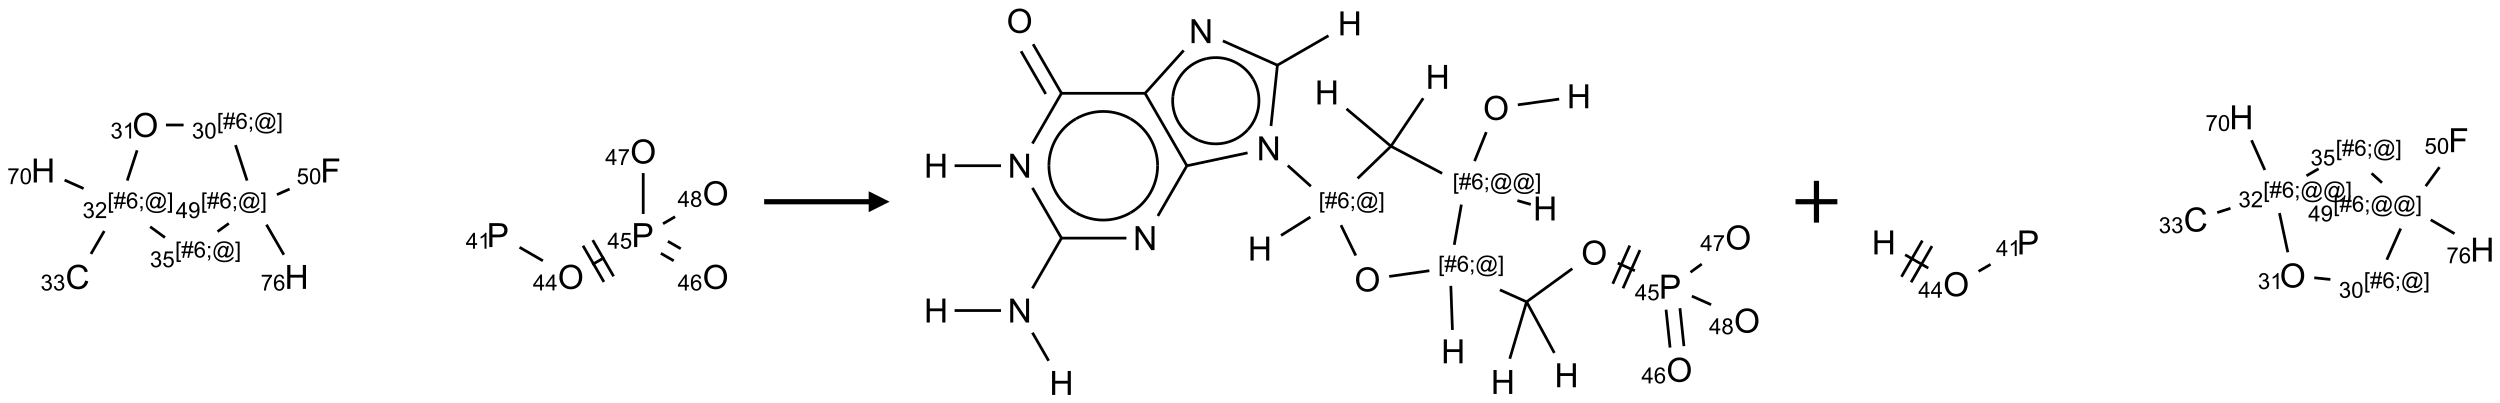 <?xml version="1.0" encoding="UTF-8"?>
<svg xmlns="http://www.w3.org/2000/svg" xmlns:xlink="http://www.w3.org/1999/xlink" width="1196" height="193" viewBox="0 0 1196 193">
<defs>
<g>
<g id="glyph-0-0">
<path d="M 2 0 L 2 -10 L 10 -10 L 10 0 Z M 2.25 -0.25 L 9.75 -0.25 L 9.75 -9.75 L 2.25 -9.75 Z M 2.25 -0.25 "/>
</g>
<g id="glyph-0-1">
<path d="M 0.773 -5.578 C 0.773 -7.48 1.285 -8.969 2.305 -10.043 C 3.324 -11.117 4.645 -11.656 6.258 -11.656 C 7.316 -11.656 8.27 -11.402 9.117 -10.898 C 9.965 -10.395 10.613 -9.688 11.059 -8.785 C 11.504 -7.883 11.727 -6.855 11.727 -5.711 C 11.727 -4.551 11.492 -3.512 11.023 -2.594 C 10.555 -1.676 9.891 -0.984 9.031 -0.512 C 8.172 -0.039 7.246 0.195 6.25 0.195 C 5.172 0.195 4.207 -0.066 3.359 -0.586 C 2.512 -1.105 1.867 -1.816 1.43 -2.719 C 0.992 -3.621 0.773 -4.574 0.773 -5.578 Z M 2.336 -5.555 C 2.336 -4.176 2.707 -3.086 3.449 -2.293 C 4.191 -1.5 5.121 -1.102 6.242 -1.102 C 7.383 -1.102 8.32 -1.504 9.059 -2.305 C 9.797 -3.105 10.164 -4.246 10.164 -5.719 C 10.164 -6.652 10.008 -7.465 9.691 -8.16 C 9.375 -8.855 8.914 -9.395 8.309 -9.777 C 7.703 -10.16 7.02 -10.352 6.266 -10.352 C 5.191 -10.352 4.27 -9.984 3.496 -9.246 C 2.723 -8.508 2.336 -7.277 2.336 -5.555 Z M 2.336 -5.555 "/>
</g>
<g id="glyph-0-2">
<path d="M 9.406 -4.016 L 10.922 -3.633 C 10.605 -2.387 10.031 -1.438 9.207 -0.785 C 8.383 -0.133 7.371 0.195 6.18 0.195 C 4.945 0.195 3.941 -0.055 3.168 -0.559 C 2.395 -1.062 1.805 -1.789 1.402 -2.742 C 1 -3.695 0.797 -4.719 0.797 -5.812 C 0.797 -7.004 1.023 -8.047 1.48 -8.934 C 1.938 -9.82 2.586 -10.496 3.426 -10.957 C 4.266 -11.418 5.191 -11.648 6.203 -11.648 C 7.348 -11.648 8.312 -11.355 9.094 -10.773 C 9.875 -10.191 10.418 -9.371 10.727 -8.312 L 9.234 -7.961 C 8.969 -8.793 8.582 -9.402 8.078 -9.781 C 7.574 -10.16 6.938 -10.352 6.172 -10.352 C 5.293 -10.352 4.555 -10.141 3.965 -9.719 C 3.375 -9.297 2.957 -8.73 2.719 -8.02 C 2.48 -7.309 2.359 -6.574 2.359 -5.82 C 2.359 -4.848 2.5 -3.996 2.785 -3.27 C 3.07 -2.543 3.512 -2 4.109 -1.641 C 4.707 -1.281 5.355 -1.102 6.055 -1.102 C 6.902 -1.102 7.621 -1.348 8.211 -1.836 C 8.801 -2.324 9.199 -3.051 9.406 -4.016 Z M 9.406 -4.016 "/>
</g>
<g id="glyph-0-3">
<path d="M 1.281 0 L 1.281 -11.453 L 2.797 -11.453 L 2.797 -6.75 L 8.75 -6.75 L 8.75 -11.453 L 10.266 -11.453 L 10.266 0 L 8.75 0 L 8.75 -5.398 L 2.797 -5.398 L 2.797 0 Z M 1.281 0 "/>
</g>
<g id="glyph-0-4">
<path d="M 1.312 0 L 1.312 -11.453 L 9.039 -11.453 L 9.039 -10.102 L 2.828 -10.102 L 2.828 -6.555 L 8.203 -6.555 L 8.203 -5.203 L 2.828 -5.203 L 2.828 0 Z M 1.312 0 "/>
</g>
<g id="glyph-0-5">
<path d="M 1.234 0 L 1.234 -11.453 L 5.555 -11.453 C 6.316 -11.453 6.895 -11.418 7.297 -11.344 C 7.859 -11.25 8.332 -11.07 8.711 -10.809 C 9.09 -10.547 9.398 -10.176 9.629 -9.703 C 9.859 -9.23 9.977 -8.707 9.977 -8.141 C 9.977 -7.168 9.668 -6.344 9.047 -5.668 C 8.426 -4.992 7.309 -4.656 5.688 -4.656 L 2.75 -4.656 L 2.75 0 Z M 2.75 -6.008 L 5.711 -6.008 C 6.691 -6.008 7.387 -6.191 7.797 -6.555 C 8.207 -6.918 8.414 -7.434 8.414 -8.094 C 8.414 -8.574 8.293 -8.984 8.051 -9.324 C 7.809 -9.664 7.488 -9.891 7.094 -10 C 6.84 -10.066 6.367 -10.102 5.68 -10.102 L 2.75 -10.102 Z M 2.75 -6.008 "/>
</g>
<g id="glyph-0-6">
<path d="M 1.219 0 L 1.219 -11.453 L 2.773 -11.453 L 8.789 -2.461 L 8.789 -11.453 L 10.242 -11.453 L 10.242 0 L 8.688 0 L 2.672 -9 L 2.672 0 Z M 1.219 0 "/>
</g>
<g id="glyph-1-0">
<path d="M 1.332 0 L 1.332 -6.668 L 6.668 -6.668 L 6.668 0 Z M 1.5 -0.168 L 6.5 -0.168 L 6.5 -6.5 L 1.5 -6.5 Z M 1.5 -0.168 "/>
</g>
<g id="glyph-1-1">
<path d="M 0.449 -2.016 L 1.387 -2.141 C 1.492 -1.609 1.676 -1.227 1.934 -0.992 C 2.191 -0.758 2.508 -0.641 2.879 -0.641 C 3.32 -0.641 3.695 -0.793 3.996 -1.098 C 4.301 -1.402 4.453 -1.781 4.453 -2.234 C 4.453 -2.664 4.312 -3.02 4.031 -3.301 C 3.75 -3.578 3.391 -3.719 2.957 -3.719 C 2.781 -3.719 2.562 -3.684 2.297 -3.613 L 2.402 -4.438 C 2.465 -4.43 2.516 -4.426 2.551 -4.426 C 2.949 -4.426 3.312 -4.531 3.629 -4.738 C 3.949 -4.949 4.109 -5.27 4.109 -5.703 C 4.109 -6.047 3.992 -6.332 3.762 -6.559 C 3.527 -6.785 3.227 -6.895 2.859 -6.895 C 2.496 -6.895 2.191 -6.781 1.949 -6.551 C 1.707 -6.324 1.547 -5.98 1.48 -5.52 L 0.543 -5.688 C 0.656 -6.316 0.918 -6.805 1.324 -7.148 C 1.73 -7.492 2.234 -7.668 2.84 -7.668 C 3.254 -7.668 3.641 -7.578 3.988 -7.398 C 4.34 -7.219 4.609 -6.977 4.793 -6.668 C 4.98 -6.359 5.074 -6.031 5.074 -5.684 C 5.074 -5.352 4.984 -5.051 4.809 -4.781 C 4.629 -4.512 4.367 -4.297 4.02 -4.137 C 4.473 -4.031 4.824 -3.816 5.074 -3.488 C 5.324 -3.16 5.449 -2.75 5.449 -2.254 C 5.449 -1.59 5.203 -1.023 4.719 -0.559 C 4.234 -0.098 3.617 0.137 2.875 0.137 C 2.203 0.137 1.648 -0.062 1.207 -0.465 C 0.762 -0.863 0.512 -1.379 0.449 -2.016 Z M 0.449 -2.016 "/>
</g>
<g id="glyph-1-2">
<path d="M 3.973 0 L 3.035 0 L 3.035 -5.973 C 2.809 -5.758 2.516 -5.543 2.148 -5.328 C 1.781 -5.113 1.453 -4.953 1.16 -4.844 L 1.16 -5.75 C 1.684 -5.996 2.145 -6.297 2.535 -6.645 C 2.93 -6.996 3.207 -7.336 3.371 -7.668 L 3.973 -7.668 Z M 3.973 0 "/>
</g>
<g id="glyph-1-3">
<path d="M 0.723 2.121 L 0.723 -7.637 L 2.793 -7.637 L 2.793 -6.859 L 1.66 -6.859 L 1.66 1.344 L 2.793 1.344 L 2.793 2.121 Z M 0.723 2.121 "/>
</g>
<g id="glyph-1-4">
<path d="M 0.535 0.129 L 0.988 -2.09 L 0.109 -2.09 L 0.109 -2.863 L 1.145 -2.863 L 1.531 -4.754 L 0.109 -4.754 L 0.109 -5.531 L 1.688 -5.531 L 2.141 -7.766 L 2.922 -7.766 L 2.469 -5.531 L 4.109 -5.531 L 4.562 -7.766 L 5.348 -7.766 L 4.895 -5.531 L 5.797 -5.531 L 5.797 -4.754 L 4.738 -4.754 L 4.348 -2.863 L 5.797 -2.863 L 5.797 -2.09 L 4.191 -2.09 L 3.738 0.129 L 2.957 0.129 L 3.406 -2.09 L 1.77 -2.09 L 1.316 0.129 Z M 1.926 -2.863 L 3.562 -2.863 L 3.953 -4.754 L 2.312 -4.754 Z M 1.926 -2.863 "/>
</g>
<g id="glyph-1-5">
<path d="M 5.309 -5.766 L 4.375 -5.691 C 4.293 -6.059 4.172 -6.328 4.02 -6.496 C 3.766 -6.762 3.453 -6.895 3.082 -6.895 C 2.785 -6.895 2.523 -6.812 2.297 -6.645 C 2 -6.43 1.77 -6.117 1.598 -5.703 C 1.43 -5.289 1.34 -4.703 1.332 -3.938 C 1.559 -4.281 1.836 -4.535 2.16 -4.703 C 2.488 -4.871 2.828 -4.953 3.188 -4.953 C 3.812 -4.953 4.344 -4.723 4.785 -4.262 C 5.223 -3.801 5.441 -3.207 5.441 -2.48 C 5.441 -2 5.34 -1.555 5.133 -1.145 C 4.926 -0.73 4.641 -0.418 4.281 -0.199 C 3.922 0.02 3.512 0.129 3.051 0.129 C 2.27 0.129 1.633 -0.156 1.141 -0.73 C 0.648 -1.305 0.402 -2.254 0.402 -3.574 C 0.402 -5.051 0.672 -6.121 1.219 -6.793 C 1.695 -7.375 2.336 -7.668 3.141 -7.668 C 3.742 -7.668 4.234 -7.5 4.617 -7.16 C 5 -6.824 5.23 -6.359 5.309 -5.766 Z M 1.48 -2.473 C 1.48 -2.152 1.547 -1.844 1.684 -1.547 C 1.82 -1.25 2.016 -1.027 2.262 -0.871 C 2.508 -0.719 2.766 -0.641 3.035 -0.641 C 3.434 -0.641 3.773 -0.801 4.059 -1.121 C 4.344 -1.441 4.484 -1.875 4.484 -2.422 C 4.484 -2.949 4.344 -3.367 4.062 -3.668 C 3.781 -3.973 3.426 -4.125 3 -4.125 C 2.578 -4.125 2.219 -3.973 1.922 -3.668 C 1.625 -3.363 1.48 -2.969 1.48 -2.473 Z M 1.48 -2.473 "/>
</g>
<g id="glyph-1-6">
<path d="M 0.949 -4.465 L 0.949 -5.531 L 2.016 -5.531 L 2.016 -4.465 Z M 0.949 0 L 0.949 -1.066 L 2.016 -1.066 L 2.016 0 C 2.016 0.391 1.945 0.711 1.809 0.949 C 1.668 1.191 1.449 1.379 1.145 1.512 L 0.887 1.109 C 1.082 1.023 1.23 0.895 1.324 0.727 C 1.418 0.559 1.469 0.316 1.48 0 Z M 0.949 0 "/>
</g>
<g id="glyph-1-7">
<path d="M 6.047 -0.848 C 5.82 -0.59 5.57 -0.379 5.289 -0.223 C 5.008 -0.062 4.73 0.016 4.449 0.016 C 4.141 0.016 3.84 -0.074 3.547 -0.254 C 3.254 -0.434 3.02 -0.715 2.836 -1.09 C 2.652 -1.465 2.562 -1.875 2.562 -2.324 C 2.562 -2.875 2.703 -3.43 2.988 -3.98 C 3.27 -4.535 3.621 -4.953 4.043 -5.23 C 4.461 -5.508 4.871 -5.645 5.266 -5.645 C 5.566 -5.645 5.855 -5.566 6.129 -5.41 C 6.402 -5.25 6.641 -5.012 6.84 -4.688 L 7.016 -5.496 L 7.949 -5.496 L 7.199 -2 C 7.094 -1.516 7.043 -1.246 7.043 -1.191 C 7.043 -1.098 7.078 -1.02 7.148 -0.949 C 7.219 -0.883 7.305 -0.848 7.406 -0.848 C 7.59 -0.848 7.832 -0.953 8.129 -1.168 C 8.527 -1.445 8.84 -1.816 9.07 -2.285 C 9.301 -2.75 9.418 -3.234 9.418 -3.73 C 9.418 -4.309 9.27 -4.852 8.973 -5.355 C 8.676 -5.859 8.23 -6.262 7.645 -6.562 C 7.055 -6.863 6.406 -7.016 5.691 -7.016 C 4.879 -7.016 4.137 -6.824 3.465 -6.445 C 2.793 -6.066 2.273 -5.52 1.902 -4.809 C 1.535 -4.098 1.348 -3.34 1.348 -2.527 C 1.348 -1.676 1.535 -0.941 1.902 -0.328 C 2.273 0.285 2.809 0.742 3.508 1.035 C 4.207 1.328 4.984 1.473 5.832 1.473 C 6.742 1.473 7.504 1.32 8.121 1.016 C 8.734 0.711 9.195 0.34 9.5 -0.098 L 10.441 -0.098 C 10.266 0.266 9.961 0.637 9.531 1.016 C 9.102 1.395 8.59 1.695 7.996 1.914 C 7.402 2.133 6.688 2.246 5.848 2.246 C 5.078 2.246 4.367 2.145 3.715 1.949 C 3.066 1.75 2.512 1.453 2.051 1.055 C 1.594 0.656 1.25 0.199 1.016 -0.316 C 0.723 -0.973 0.578 -1.684 0.578 -2.441 C 0.578 -3.289 0.75 -4.098 1.098 -4.863 C 1.523 -5.805 2.125 -6.527 2.902 -7.027 C 3.684 -7.527 4.629 -7.777 5.738 -7.777 C 6.602 -7.777 7.375 -7.602 8.059 -7.246 C 8.746 -6.895 9.285 -6.371 9.684 -5.672 C 10.02 -5.07 10.188 -4.418 10.188 -3.715 C 10.188 -2.707 9.832 -1.812 9.125 -1.031 C 8.492 -0.328 7.801 0.02 7.051 0.02 C 6.812 0.02 6.617 -0.016 6.473 -0.09 C 6.324 -0.16 6.215 -0.266 6.145 -0.402 C 6.102 -0.488 6.066 -0.637 6.047 -0.848 Z M 3.527 -2.262 C 3.527 -1.785 3.641 -1.414 3.863 -1.152 C 4.09 -0.887 4.348 -0.754 4.641 -0.754 C 4.836 -0.754 5.039 -0.812 5.254 -0.93 C 5.469 -1.047 5.676 -1.219 5.871 -1.449 C 6.066 -1.676 6.23 -1.969 6.355 -2.32 C 6.48 -2.672 6.543 -3.027 6.543 -3.379 C 6.543 -3.852 6.426 -4.219 6.191 -4.48 C 5.957 -4.738 5.672 -4.871 5.332 -4.871 C 5.109 -4.871 4.902 -4.812 4.707 -4.699 C 4.512 -4.586 4.32 -4.406 4.137 -4.156 C 3.953 -3.906 3.805 -3.602 3.691 -3.246 C 3.582 -2.887 3.527 -2.559 3.527 -2.262 Z M 3.527 -2.262 "/>
</g>
<g id="glyph-1-8">
<path d="M 2.27 2.121 L 0.203 2.121 L 0.203 1.344 L 1.332 1.344 L 1.332 -6.859 L 0.203 -6.859 L 0.203 -7.637 L 2.27 -7.637 Z M 2.27 2.121 "/>
</g>
<g id="glyph-1-9">
<path d="M 0.441 -3.766 C 0.441 -4.668 0.535 -5.395 0.723 -5.945 C 0.906 -6.496 1.184 -6.922 1.551 -7.219 C 1.918 -7.516 2.375 -7.668 2.934 -7.668 C 3.344 -7.668 3.703 -7.586 4.012 -7.418 C 4.32 -7.254 4.574 -7.016 4.777 -6.707 C 4.977 -6.395 5.137 -6.016 5.25 -5.57 C 5.363 -5.125 5.422 -4.523 5.422 -3.766 C 5.422 -2.871 5.328 -2.148 5.145 -1.598 C 4.961 -1.047 4.688 -0.621 4.32 -0.32 C 3.953 -0.02 3.492 0.129 2.934 0.129 C 2.195 0.129 1.617 -0.133 1.199 -0.66 C 0.695 -1.297 0.441 -2.332 0.441 -3.766 Z M 1.406 -3.766 C 1.406 -2.512 1.555 -1.68 1.848 -1.262 C 2.141 -0.848 2.5 -0.641 2.934 -0.641 C 3.363 -0.641 3.727 -0.848 4.02 -1.266 C 4.312 -1.684 4.457 -2.516 4.457 -3.766 C 4.457 -5.023 4.312 -5.859 4.02 -6.27 C 3.727 -6.684 3.359 -6.891 2.922 -6.891 C 2.492 -6.891 2.148 -6.707 1.891 -6.344 C 1.566 -5.879 1.406 -5.02 1.406 -3.766 Z M 1.406 -3.766 "/>
</g>
<g id="glyph-1-10">
<path d="M 3.449 0 L 3.449 -1.828 L 0.137 -1.828 L 0.137 -2.688 L 3.621 -7.637 L 4.387 -7.637 L 4.387 -2.688 L 5.418 -2.688 L 5.418 -1.828 L 4.387 -1.828 L 4.387 0 Z M 3.449 -2.688 L 3.449 -6.129 L 1.059 -2.688 Z M 3.449 -2.688 "/>
</g>
<g id="glyph-1-11">
<path d="M 0.582 -1.766 L 1.484 -1.848 C 1.562 -1.426 1.707 -1.117 1.922 -0.926 C 2.137 -0.734 2.414 -0.641 2.75 -0.641 C 3.039 -0.641 3.289 -0.707 3.508 -0.84 C 3.727 -0.973 3.902 -1.148 4.043 -1.367 C 4.18 -1.586 4.297 -1.887 4.391 -2.262 C 4.484 -2.637 4.531 -3.016 4.531 -3.406 C 4.531 -3.449 4.531 -3.512 4.527 -3.594 C 4.34 -3.297 4.082 -3.055 3.758 -2.867 C 3.434 -2.68 3.082 -2.59 2.703 -2.59 C 2.07 -2.59 1.535 -2.816 1.098 -3.277 C 0.66 -3.734 0.441 -4.34 0.441 -5.09 C 0.441 -5.863 0.672 -6.484 1.129 -6.957 C 1.586 -7.43 2.156 -7.668 2.844 -7.668 C 3.34 -7.668 3.793 -7.531 4.207 -7.266 C 4.617 -7 4.93 -6.617 5.145 -6.121 C 5.355 -5.629 5.465 -4.91 5.465 -3.973 C 5.465 -2.996 5.359 -2.223 5.145 -1.645 C 4.934 -1.066 4.617 -0.625 4.199 -0.324 C 3.781 -0.02 3.293 0.129 2.73 0.129 C 2.133 0.129 1.645 -0.035 1.266 -0.367 C 0.887 -0.699 0.66 -1.164 0.582 -1.766 Z M 4.422 -5.137 C 4.422 -5.676 4.277 -6.102 3.992 -6.418 C 3.707 -6.734 3.359 -6.891 2.957 -6.891 C 2.543 -6.891 2.18 -6.719 1.871 -6.379 C 1.562 -6.039 1.406 -5.598 1.406 -5.059 C 1.406 -4.57 1.555 -4.176 1.848 -3.871 C 2.141 -3.566 2.5 -3.418 2.934 -3.418 C 3.367 -3.418 3.723 -3.57 4.004 -3.871 C 4.281 -4.176 4.422 -4.598 4.422 -5.137 Z M 4.422 -5.137 "/>
</g>
<g id="glyph-1-12">
<path d="M 0.441 -2 L 1.426 -2.082 C 1.5 -1.605 1.668 -1.242 1.934 -1.004 C 2.199 -0.762 2.52 -0.641 2.895 -0.641 C 3.348 -0.641 3.73 -0.812 4.043 -1.152 C 4.355 -1.492 4.512 -1.941 4.512 -2.504 C 4.512 -3.039 4.359 -3.461 4.059 -3.77 C 3.758 -4.078 3.367 -4.234 2.879 -4.234 C 2.578 -4.234 2.305 -4.164 2.062 -4.027 C 1.82 -3.891 1.629 -3.715 1.488 -3.496 L 0.609 -3.609 L 1.348 -7.531 L 5.145 -7.531 L 5.145 -6.637 L 2.098 -6.637 L 1.688 -4.582 C 2.145 -4.902 2.625 -5.062 3.129 -5.062 C 3.797 -5.062 4.359 -4.832 4.816 -4.371 C 5.277 -3.91 5.504 -3.312 5.504 -2.59 C 5.504 -1.898 5.305 -1.301 4.902 -0.797 C 4.41 -0.18 3.742 0.129 2.895 0.129 C 2.199 0.129 1.633 -0.062 1.195 -0.453 C 0.758 -0.844 0.504 -1.359 0.441 -2 Z M 0.441 -2 "/>
</g>
<g id="glyph-1-13">
<path d="M 5.371 -0.902 L 5.371 0 L 0.324 0 C 0.316 -0.227 0.352 -0.441 0.434 -0.652 C 0.562 -0.996 0.766 -1.332 1.051 -1.668 C 1.332 -2 1.742 -2.387 2.277 -2.824 C 3.105 -3.504 3.668 -4.043 3.957 -4.441 C 4.25 -4.84 4.395 -5.215 4.395 -5.566 C 4.395 -5.938 4.262 -6.254 3.996 -6.508 C 3.73 -6.762 3.387 -6.891 2.957 -6.891 C 2.508 -6.891 2.145 -6.754 1.875 -6.484 C 1.605 -6.215 1.469 -5.84 1.465 -5.359 L 0.5 -5.457 C 0.566 -6.176 0.812 -6.727 1.246 -7.102 C 1.676 -7.477 2.254 -7.668 2.98 -7.668 C 3.711 -7.668 4.293 -7.465 4.719 -7.059 C 5.145 -6.652 5.359 -6.148 5.359 -5.547 C 5.359 -5.242 5.297 -4.941 5.172 -4.645 C 5.047 -4.352 4.84 -4.039 4.551 -3.715 C 4.262 -3.387 3.777 -2.938 3.105 -2.371 C 2.543 -1.898 2.18 -1.578 2.02 -1.41 C 1.859 -1.242 1.73 -1.07 1.625 -0.902 Z M 5.371 -0.902 "/>
</g>
<g id="glyph-1-14">
<path d="M 0.504 -6.637 L 0.504 -7.535 L 5.449 -7.535 L 5.449 -6.809 C 4.961 -6.289 4.48 -5.602 4.004 -4.746 C 3.527 -3.887 3.156 -3.004 2.895 -2.098 C 2.707 -1.461 2.59 -0.762 2.535 0 L 1.574 0 C 1.582 -0.602 1.703 -1.328 1.926 -2.176 C 2.152 -3.027 2.477 -3.848 2.898 -4.637 C 3.32 -5.426 3.77 -6.094 4.246 -6.637 Z M 0.504 -6.637 "/>
</g>
<g id="glyph-1-15">
<path d="M 1.887 -4.141 C 1.496 -4.281 1.207 -4.484 1.02 -4.75 C 0.832 -5.016 0.738 -5.328 0.738 -5.699 C 0.738 -6.254 0.938 -6.719 1.34 -7.098 C 1.738 -7.477 2.27 -7.668 2.934 -7.668 C 3.598 -7.668 4.137 -7.473 4.543 -7.086 C 4.949 -6.699 5.152 -6.227 5.152 -5.672 C 5.152 -5.316 5.059 -5.008 4.871 -4.746 C 4.688 -4.484 4.406 -4.281 4.027 -4.141 C 4.496 -3.988 4.852 -3.742 5.098 -3.402 C 5.34 -3.062 5.465 -2.656 5.465 -2.184 C 5.465 -1.531 5.234 -0.98 4.77 -0.535 C 4.309 -0.09 3.703 0.129 2.949 0.129 C 2.195 0.129 1.586 -0.094 1.125 -0.539 C 0.664 -0.984 0.434 -1.543 0.434 -2.207 C 0.434 -2.703 0.559 -3.121 0.809 -3.457 C 1.062 -3.793 1.422 -4.02 1.887 -4.141 Z M 1.699 -5.73 C 1.699 -5.367 1.812 -5.074 2.047 -4.844 C 2.281 -4.613 2.582 -4.5 2.953 -4.5 C 3.312 -4.5 3.609 -4.613 3.84 -4.84 C 4.07 -5.066 4.188 -5.348 4.188 -5.676 C 4.188 -6.02 4.07 -6.309 3.832 -6.543 C 3.594 -6.777 3.297 -6.895 2.941 -6.895 C 2.586 -6.895 2.289 -6.781 2.051 -6.551 C 1.816 -6.324 1.699 -6.047 1.699 -5.73 Z M 1.395 -2.203 C 1.395 -1.938 1.461 -1.676 1.586 -1.426 C 1.711 -1.176 1.902 -0.984 2.152 -0.848 C 2.402 -0.711 2.672 -0.641 2.957 -0.641 C 3.406 -0.641 3.777 -0.785 4.066 -1.074 C 4.359 -1.363 4.504 -1.727 4.504 -2.172 C 4.504 -2.625 4.355 -2.996 4.055 -3.293 C 3.754 -3.586 3.379 -3.734 2.926 -3.734 C 2.484 -3.734 2.121 -3.59 1.832 -3.297 C 1.543 -3.004 1.395 -2.641 1.395 -2.203 Z M 1.395 -2.203 "/>
</g>
</g>
</defs>
<path fill="none" stroke-width="0.033" stroke-linecap="butt" stroke-linejoin="miter" stroke="rgb(0%, 0%, 0%)" stroke-opacity="1" stroke-miterlimit="10" d="M 1.469 0 L 1.68 0 " transform="matrix(40, 0, 0, 40, 20.635, 59.797)"/>
<path fill="none" stroke-width="0.033" stroke-linecap="butt" stroke-linejoin="miter" stroke="rgb(0%, 0%, 0%)" stroke-opacity="1" stroke-miterlimit="10" d="M 2.301 0.24 L 2.439 0.665 " transform="matrix(40, 0, 0, 40, 20.635, 59.797)"/>
<path fill="none" stroke-width="0.033" stroke-linecap="butt" stroke-linejoin="miter" stroke="rgb(0%, 0%, 0%)" stroke-opacity="1" stroke-miterlimit="10" d="M 2.221 1.177 L 2.086 1.275 " transform="matrix(40, 0, 0, 40, 20.635, 59.797)"/>
<path fill="none" stroke-width="0.033" stroke-linecap="butt" stroke-linejoin="miter" stroke="rgb(0%, 0%, 0%)" stroke-opacity="1" stroke-miterlimit="10" d="M 1.457 1.346 L 1.28 1.217 " transform="matrix(40, 0, 0, 40, 20.635, 59.797)"/>
<path fill="none" stroke-width="0.033" stroke-linecap="butt" stroke-linejoin="miter" stroke="rgb(0%, 0%, 0%)" stroke-opacity="1" stroke-miterlimit="10" d="M 1.006 0.665 L 1.124 0.303 " transform="matrix(40, 0, 0, 40, 20.635, 59.797)"/>
<path fill="none" stroke-width="0.033" stroke-linecap="butt" stroke-linejoin="miter" stroke="rgb(0%, 0%, 0%)" stroke-opacity="1" stroke-miterlimit="10" d="M 0.731 1.268 L 0.572 1.542 " transform="matrix(40, 0, 0, 40, 20.635, 59.797)"/>
<path fill="none" stroke-width="0.033" stroke-linecap="butt" stroke-linejoin="miter" stroke="rgb(0%, 0%, 0%)" stroke-opacity="1" stroke-miterlimit="10" d="M 0.484 0.76 L 0.257 0.659 " transform="matrix(40, 0, 0, 40, 20.635, 59.797)"/>
<path fill="none" stroke-width="0.033" stroke-linecap="butt" stroke-linejoin="miter" stroke="rgb(0%, 0%, 0%)" stroke-opacity="1" stroke-miterlimit="10" d="M 2.796 0.833 L 2.948 0.766 " transform="matrix(40, 0, 0, 40, 20.635, 59.797)"/>
<path fill="none" stroke-width="0.033" stroke-linecap="butt" stroke-linejoin="miter" stroke="rgb(0%, 0%, 0%)" stroke-opacity="1" stroke-miterlimit="10" d="M 2.671 1.192 L 2.879 1.552 " transform="matrix(40, 0, 0, 40, 20.635, 59.797)"/>
<path fill="none" stroke-width="0.033" stroke-linecap="butt" stroke-linejoin="miter" stroke="rgb(0%, 0%, 0%)" stroke-opacity="1" stroke-miterlimit="10" d="M 5.698 1.463 L 5.977 1.624 " transform="matrix(40, 0, 0, 40, 20.635, 59.797)"/>
<path fill="none" stroke-width="0.033" stroke-linecap="butt" stroke-linejoin="miter" stroke="rgb(0%, 0%, 0%)" stroke-opacity="1" stroke-miterlimit="10" d="M 6.568 1.669 L 6.712 1.586 " transform="matrix(40, 0, 0, 40, 20.635, 59.797)"/>
<path fill="none" stroke-width="0.033" stroke-linecap="butt" stroke-linejoin="miter" stroke="rgb(0%, 0%, 0%)" stroke-opacity="1" stroke-miterlimit="10" d="M 6.823 1.81 L 6.573 1.377 " transform="matrix(40, 0, 0, 40, 20.635, 59.797)"/>
<path fill="none" stroke-width="0.033" stroke-linecap="butt" stroke-linejoin="miter" stroke="rgb(0%, 0%, 0%)" stroke-opacity="1" stroke-miterlimit="10" d="M 6.707 1.877 L 6.457 1.444 " transform="matrix(40, 0, 0, 40, 20.635, 59.797)"/>
<path fill="none" stroke-width="0.033" stroke-linecap="butt" stroke-linejoin="miter" stroke="rgb(0%, 0%, 0%)" stroke-opacity="1" stroke-miterlimit="10" d="M 7.388 1.535 L 7.542 1.624 " transform="matrix(40, 0, 0, 40, 20.635, 59.797)"/>
<path fill="none" stroke-width="0.033" stroke-linecap="butt" stroke-linejoin="miter" stroke="rgb(0%, 0%, 0%)" stroke-opacity="1" stroke-miterlimit="10" d="M 7.472 1.391 L 7.626 1.48 " transform="matrix(40, 0, 0, 40, 20.635, 59.797)"/>
<path fill="none" stroke-width="0.033" stroke-linecap="butt" stroke-linejoin="miter" stroke="rgb(0%, 0%, 0%)" stroke-opacity="1" stroke-miterlimit="10" d="M 7.177 1.064 L 7.177 0.575 " transform="matrix(40, 0, 0, 40, 20.635, 59.797)"/>
<path fill="none" stroke-width="0.033" stroke-linecap="butt" stroke-linejoin="miter" stroke="rgb(0%, 0%, 0%)" stroke-opacity="1" stroke-miterlimit="10" d="M 7.414 1.181 L 7.558 1.097 " transform="matrix(40, 0, 0, 40, 20.635, 59.797)"/>
<g fill="rgb(0%, 0%, 0%)" fill-opacity="1">
<use xlink:href="#glyph-0-1" x="63.289" y="65.527"/>
</g>
<g fill="rgb(0%, 0%, 0%)" fill-opacity="1">
<use xlink:href="#glyph-1-1" x="52.82" y="66.277"/>
<use xlink:href="#glyph-1-2" x="58.753" y="66.277"/>
</g>
<g fill="rgb(0%, 0%, 0%)" fill-opacity="1">
<use xlink:href="#glyph-1-3" x="103.75" y="61.648"/>
<use xlink:href="#glyph-1-4" x="106.714" y="61.648"/>
<use xlink:href="#glyph-1-5" x="112.646" y="61.648"/>
<use xlink:href="#glyph-1-6" x="118.578" y="61.648"/>
<use xlink:href="#glyph-1-7" x="121.542" y="61.648"/>
<use xlink:href="#glyph-1-8" x="132.37" y="61.648"/>
</g>
<g fill="rgb(0%, 0%, 0%)" fill-opacity="1">
<use xlink:href="#glyph-1-1" x="91.785" y="66.277"/>
<use xlink:href="#glyph-1-9" x="97.717" y="66.277"/>
</g>
<g fill="rgb(0%, 0%, 0%)" fill-opacity="1">
<use xlink:href="#glyph-1-3" x="96.066" y="99.691"/>
<use xlink:href="#glyph-1-4" x="99.03" y="99.691"/>
<use xlink:href="#glyph-1-5" x="104.962" y="99.691"/>
<use xlink:href="#glyph-1-6" x="110.895" y="99.691"/>
<use xlink:href="#glyph-1-7" x="113.858" y="99.691"/>
<use xlink:href="#glyph-1-8" x="124.686" y="99.691"/>
</g>
<g fill="rgb(0%, 0%, 0%)" fill-opacity="1">
<use xlink:href="#glyph-1-10" x="84.062" y="104.32"/>
<use xlink:href="#glyph-1-11" x="89.995" y="104.32"/>
</g>
<g fill="rgb(0%, 0%, 0%)" fill-opacity="1">
<use xlink:href="#glyph-1-3" x="83.75" y="123.203"/>
<use xlink:href="#glyph-1-4" x="86.714" y="123.203"/>
<use xlink:href="#glyph-1-5" x="92.646" y="123.203"/>
<use xlink:href="#glyph-1-6" x="98.578" y="123.203"/>
<use xlink:href="#glyph-1-7" x="101.542" y="123.203"/>
<use xlink:href="#glyph-1-8" x="112.37" y="123.203"/>
</g>
<g fill="rgb(0%, 0%, 0%)" fill-opacity="1">
<use xlink:href="#glyph-1-1" x="71.703" y="127.832"/>
<use xlink:href="#glyph-1-12" x="77.635" y="127.832"/>
</g>
<g fill="rgb(0%, 0%, 0%)" fill-opacity="1">
<use xlink:href="#glyph-1-3" x="51.387" y="99.691"/>
<use xlink:href="#glyph-1-4" x="54.35" y="99.691"/>
<use xlink:href="#glyph-1-5" x="60.283" y="99.691"/>
<use xlink:href="#glyph-1-6" x="66.215" y="99.691"/>
<use xlink:href="#glyph-1-7" x="69.178" y="99.691"/>
<use xlink:href="#glyph-1-8" x="80.007" y="99.691"/>
</g>
<g fill="rgb(0%, 0%, 0%)" fill-opacity="1">
<use xlink:href="#glyph-1-1" x="39.477" y="104.32"/>
<use xlink:href="#glyph-1-13" x="45.409" y="104.32"/>
</g>
<g fill="rgb(0%, 0%, 0%)" fill-opacity="1">
<use xlink:href="#glyph-0-2" x="31.316" y="138.207"/>
</g>
<g fill="rgb(0%, 0%, 0%)" fill-opacity="1">
<use xlink:href="#glyph-1-1" x="19.398" y="138.961"/>
<use xlink:href="#glyph-1-1" x="25.331" y="138.961"/>
</g>
<g fill="rgb(0%, 0%, 0%)" fill-opacity="1">
<use xlink:href="#glyph-0-3" x="14.863" y="87.297"/>
</g>
<g fill="rgb(0%, 0%, 0%)" fill-opacity="1">
<use xlink:href="#glyph-1-14" x="3.453" y="88.09"/>
<use xlink:href="#glyph-1-9" x="9.385" y="88.09"/>
</g>
<g fill="rgb(0%, 0%, 0%)" fill-opacity="1">
<use xlink:href="#glyph-0-4" x="153.266" y="87.297"/>
</g>
<g fill="rgb(0%, 0%, 0%)" fill-opacity="1">
<use xlink:href="#glyph-1-12" x="141.887" y="88.09"/>
<use xlink:href="#glyph-1-9" x="147.819" y="88.09"/>
</g>
<g fill="rgb(0%, 0%, 0%)" fill-opacity="1">
<use xlink:href="#glyph-0-3" x="136.125" y="138.207"/>
</g>
<g fill="rgb(0%, 0%, 0%)" fill-opacity="1">
<use xlink:href="#glyph-1-14" x="124.695" y="139"/>
<use xlink:href="#glyph-1-5" x="130.628" y="139"/>
</g>
<g fill="rgb(0%, 0%, 0%)" fill-opacity="1">
<use xlink:href="#glyph-0-5" x="232.836" y="118.207"/>
</g>
<g fill="rgb(0%, 0%, 0%)" fill-opacity="1">
<use xlink:href="#glyph-1-10" x="222.828" y="119"/>
<use xlink:href="#glyph-1-2" x="228.76" y="119"/>
</g>
<g fill="rgb(0%, 0%, 0%)" fill-opacity="1">
<use xlink:href="#glyph-0-1" x="266.832" y="138.211"/>
</g>
<g fill="rgb(0%, 0%, 0%)" fill-opacity="1">
<use xlink:href="#glyph-1-10" x="254.922" y="138.93"/>
<use xlink:href="#glyph-1-10" x="260.854" y="138.93"/>
</g>
<g fill="rgb(0%, 0%, 0%)" fill-opacity="1">
<use xlink:href="#glyph-0-5" x="302.117" y="118.207"/>
</g>
<g fill="rgb(0%, 0%, 0%)" fill-opacity="1">
<use xlink:href="#glyph-1-10" x="290.578" y="118.969"/>
<use xlink:href="#glyph-1-12" x="296.51" y="118.969"/>
</g>
<g fill="rgb(0%, 0%, 0%)" fill-opacity="1">
<use xlink:href="#glyph-0-1" x="336.113" y="138.211"/>
</g>
<g fill="rgb(0%, 0%, 0%)" fill-opacity="1">
<use xlink:href="#glyph-1-10" x="324.176" y="138.961"/>
<use xlink:href="#glyph-1-5" x="330.108" y="138.961"/>
</g>
<g fill="rgb(0%, 0%, 0%)" fill-opacity="1">
<use xlink:href="#glyph-0-1" x="301.473" y="78.211"/>
</g>
<g fill="rgb(0%, 0%, 0%)" fill-opacity="1">
<use xlink:href="#glyph-1-10" x="289.531" y="78.93"/>
<use xlink:href="#glyph-1-14" x="295.464" y="78.93"/>
</g>
<g fill="rgb(0%, 0%, 0%)" fill-opacity="1">
<use xlink:href="#glyph-0-1" x="336.113" y="98.211"/>
</g>
<g fill="rgb(0%, 0%, 0%)" fill-opacity="1">
<use xlink:href="#glyph-1-10" x="324.156" y="98.961"/>
<use xlink:href="#glyph-1-15" x="330.089" y="98.961"/>
</g>
<path fill-rule="nonzero" fill="rgb(0%, 0%, 0%)" fill-opacity="1" d="M 365.574 97.75 L 415.574 97.75 L 415.574 101.5 L 425.574 96.5 L 415.574 91.5 L 415.574 95.25 L 365.574 95.25 "/>
<path fill="none" stroke-width="0.033" stroke-linecap="butt" stroke-linejoin="miter" stroke="rgb(0%, 0%, 0%)" stroke-opacity="1" stroke-miterlimit="10" d="M 7.453 0.935 L 6.958 1.004 " transform="matrix(40, 0, 0, 40, 447.799, 9.998)"/>
<path fill="none" stroke-width="0.033" stroke-linecap="butt" stroke-linejoin="miter" stroke="rgb(0%, 0%, 0%)" stroke-opacity="1" stroke-miterlimit="10" d="M 6.581 1.33 L 6.441 1.677 " transform="matrix(40, 0, 0, 40, 447.799, 9.998)"/>
<path fill="none" stroke-width="0.033" stroke-linecap="butt" stroke-linejoin="miter" stroke="rgb(0%, 0%, 0%)" stroke-opacity="1" stroke-miterlimit="10" d="M 6.953 2.149 L 7.113 2.195 " transform="matrix(40, 0, 0, 40, 447.799, 9.998)"/>
<path fill="none" stroke-width="0.033" stroke-linecap="butt" stroke-linejoin="miter" stroke="rgb(0%, 0%, 0%)" stroke-opacity="1" stroke-miterlimit="10" d="M 6.053 1.824 L 5.441 1.499 " transform="matrix(40, 0, 0, 40, 447.799, 9.998)"/>
<path fill="none" stroke-width="0.033" stroke-linecap="butt" stroke-linejoin="miter" stroke="rgb(0%, 0%, 0%)" stroke-opacity="1" stroke-miterlimit="10" d="M 5.441 1.499 L 4.909 1.052 " transform="matrix(40, 0, 0, 40, 447.799, 9.998)"/>
<path fill="none" stroke-width="0.033" stroke-linecap="butt" stroke-linejoin="miter" stroke="rgb(0%, 0%, 0%)" stroke-opacity="1" stroke-miterlimit="10" d="M 5.441 1.499 L 5.827 0.925 " transform="matrix(40, 0, 0, 40, 447.799, 9.998)"/>
<path fill="none" stroke-width="0.033" stroke-linecap="butt" stroke-linejoin="miter" stroke="rgb(0%, 0%, 0%)" stroke-opacity="1" stroke-miterlimit="10" d="M 5.441 1.499 L 5.042 1.884 " transform="matrix(40, 0, 0, 40, 447.799, 9.998)"/>
<path fill="none" stroke-width="0.033" stroke-linecap="butt" stroke-linejoin="miter" stroke="rgb(0%, 0%, 0%)" stroke-opacity="1" stroke-miterlimit="10" d="M 4.477 2.346 L 4.126 2.566 " transform="matrix(40, 0, 0, 40, 447.799, 9.998)"/>
<path fill="none" stroke-width="0.033" stroke-linecap="butt" stroke-linejoin="miter" stroke="rgb(0%, 0%, 0%)" stroke-opacity="1" stroke-miterlimit="10" d="M 4.483 1.978 L 4.207 1.73 " transform="matrix(40, 0, 0, 40, 447.799, 9.998)"/>
<path fill="none" stroke-width="0.033" stroke-linecap="butt" stroke-linejoin="miter" stroke="rgb(0%, 0%, 0%)" stroke-opacity="1" stroke-miterlimit="10" d="M 4.006 1.257 L 4.084 0.521 " transform="matrix(40, 0, 0, 40, 447.799, 9.998)"/>
<path fill="none" stroke-width="0.033" stroke-linecap="butt" stroke-linejoin="miter" stroke="rgb(0%, 0%, 0%)" stroke-opacity="1" stroke-miterlimit="10" d="M 4.075 0.534 L 4.694 0.177 " transform="matrix(40, 0, 0, 40, 447.799, 9.998)"/>
<path fill="none" stroke-width="0.033" stroke-linecap="butt" stroke-linejoin="miter" stroke="rgb(0%, 0%, 0%)" stroke-opacity="1" stroke-miterlimit="10" d="M 4.083 0.53 L 3.43 0.239 " transform="matrix(40, 0, 0, 40, 447.799, 9.998)"/>
<path fill="none" stroke-width="0.033" stroke-linecap="butt" stroke-linejoin="miter" stroke="rgb(0%, 0%, 0%)" stroke-opacity="1" stroke-miterlimit="10" d="M 2.962 0.353 L 2.495 0.872 " transform="matrix(40, 0, 0, 40, 447.799, 9.998)"/>
<path fill="none" stroke-width="0.033" stroke-linecap="butt" stroke-linejoin="miter" stroke="rgb(0%, 0%, 0%)" stroke-opacity="1" stroke-miterlimit="10" d="M 2.507 0.866 L 1.49 0.866 " transform="matrix(40, 0, 0, 40, 447.799, 9.998)"/>
<path fill="none" stroke-width="0.033" stroke-linecap="butt" stroke-linejoin="miter" stroke="rgb(0%, 0%, 0%)" stroke-opacity="1" stroke-miterlimit="10" d="M 1.505 0.874 L 1.161 0.279 " transform="matrix(40, 0, 0, 40, 447.799, 9.998)"/>
<path fill="none" stroke-width="0.033" stroke-linecap="butt" stroke-linejoin="miter" stroke="rgb(0%, 0%, 0%)" stroke-opacity="1" stroke-miterlimit="10" d="M 1.312 0.874 L 1.017 0.363 " transform="matrix(40, 0, 0, 40, 447.799, 9.998)"/>
<path fill="none" stroke-width="0.033" stroke-linecap="butt" stroke-linejoin="miter" stroke="rgb(0%, 0%, 0%)" stroke-opacity="1" stroke-miterlimit="10" d="M 1.5 0.866 L 1.153 1.467 " transform="matrix(40, 0, 0, 40, 447.799, 9.998)"/>
<path fill="none" stroke-width="0.033" stroke-linecap="butt" stroke-linejoin="miter" stroke="rgb(0%, 0%, 0%)" stroke-opacity="1" stroke-miterlimit="10" d="M 0.777 1.732 L 0.222 1.732 " transform="matrix(40, 0, 0, 40, 447.799, 9.998)"/>
<path fill="none" stroke-width="0.033" stroke-linecap="butt" stroke-linejoin="miter" stroke="rgb(0%, 0%, 0%)" stroke-opacity="1" stroke-miterlimit="10" d="M 1.153 1.997 L 1.505 2.606 " transform="matrix(40, 0, 0, 40, 447.799, 9.998)"/>
<path fill="none" stroke-width="0.033" stroke-linecap="butt" stroke-linejoin="miter" stroke="rgb(0%, 0%, 0%)" stroke-opacity="1" stroke-miterlimit="10" d="M 1.505 2.59 L 1.153 3.199 " transform="matrix(40, 0, 0, 40, 447.799, 9.998)"/>
<path fill="none" stroke-width="0.033" stroke-linecap="butt" stroke-linejoin="miter" stroke="rgb(0%, 0%, 0%)" stroke-opacity="1" stroke-miterlimit="10" d="M 0.777 3.464 L 0.222 3.464 " transform="matrix(40, 0, 0, 40, 447.799, 9.998)"/>
<path fill="none" stroke-width="0.033" stroke-linecap="butt" stroke-linejoin="miter" stroke="rgb(0%, 0%, 0%)" stroke-opacity="1" stroke-miterlimit="10" d="M 1.153 3.729 L 1.347 4.065 " transform="matrix(40, 0, 0, 40, 447.799, 9.998)"/>
<path fill="none" stroke-width="0.033" stroke-linecap="butt" stroke-linejoin="miter" stroke="rgb(0%, 0%, 0%)" stroke-opacity="1" stroke-miterlimit="10" d="M 1.5 2.598 L 2.277 2.598 " transform="matrix(40, 0, 0, 40, 447.799, 9.998)"/>
<path fill="none" stroke-width="0.033" stroke-linecap="butt" stroke-linejoin="miter" stroke="rgb(0%, 0%, 0%)" stroke-opacity="1" stroke-miterlimit="10" d="M 2.653 2.333 L 3.004 1.726 " transform="matrix(40, 0, 0, 40, 447.799, 9.998)"/>
<path fill="none" stroke-width="0.033" stroke-linecap="butt" stroke-linejoin="miter" stroke="rgb(0%, 0%, 0%)" stroke-opacity="1" stroke-miterlimit="10" d="M 2.993 1.734 L 3.726 1.578 " transform="matrix(40, 0, 0, 40, 447.799, 9.998)"/>
<path fill="none" stroke-width="0.033" stroke-linecap="butt" stroke-linejoin="miter" stroke="rgb(0%, 0%, 0%)" stroke-opacity="1" stroke-miterlimit="10" d="M 3 1.732 L 2.5 0.866 " transform="matrix(40, 0, 0, 40, 447.799, 9.998)"/>
<path fill="none" stroke-width="0.033" stroke-linecap="butt" stroke-linejoin="miter" stroke="rgb(0%, 0%, 0%)" stroke-opacity="1" stroke-miterlimit="10" d="M 4.843 2.443 L 5.02 2.806 " transform="matrix(40, 0, 0, 40, 447.799, 9.998)"/>
<path fill="none" stroke-width="0.033" stroke-linecap="butt" stroke-linejoin="miter" stroke="rgb(0%, 0%, 0%)" stroke-opacity="1" stroke-miterlimit="10" d="M 5.42 3.056 L 5.9 2.988 " transform="matrix(40, 0, 0, 40, 447.799, 9.998)"/>
<path fill="none" stroke-width="0.033" stroke-linecap="butt" stroke-linejoin="miter" stroke="rgb(0%, 0%, 0%)" stroke-opacity="1" stroke-miterlimit="10" d="M 6.198 2.678 L 6.283 2.197 " transform="matrix(40, 0, 0, 40, 447.799, 9.998)"/>
<path fill="none" stroke-width="0.033" stroke-linecap="butt" stroke-linejoin="miter" stroke="rgb(0%, 0%, 0%)" stroke-opacity="1" stroke-miterlimit="10" d="M 6.157 3.169 L 6.176 3.696 " transform="matrix(40, 0, 0, 40, 447.799, 9.998)"/>
<path fill="none" stroke-width="0.033" stroke-linecap="butt" stroke-linejoin="miter" stroke="rgb(0%, 0%, 0%)" stroke-opacity="1" stroke-miterlimit="10" d="M 6.744 3.217 L 7.063 3.36 " transform="matrix(40, 0, 0, 40, 447.799, 9.998)"/>
<path fill="none" stroke-width="0.033" stroke-linecap="butt" stroke-linejoin="miter" stroke="rgb(0%, 0%, 0%)" stroke-opacity="1" stroke-miterlimit="10" d="M 7.063 3.36 L 6.862 4.041 " transform="matrix(40, 0, 0, 40, 447.799, 9.998)"/>
<path fill="none" stroke-width="0.033" stroke-linecap="butt" stroke-linejoin="miter" stroke="rgb(0%, 0%, 0%)" stroke-opacity="1" stroke-miterlimit="10" d="M 7.063 3.36 L 7.395 3.971 " transform="matrix(40, 0, 0, 40, 447.799, 9.998)"/>
<path fill="none" stroke-width="0.033" stroke-linecap="butt" stroke-linejoin="miter" stroke="rgb(0%, 0%, 0%)" stroke-opacity="1" stroke-miterlimit="10" d="M 7.063 3.36 L 7.61 2.963 " transform="matrix(40, 0, 0, 40, 447.799, 9.998)"/>
<path fill="none" stroke-width="0.033" stroke-linecap="butt" stroke-linejoin="miter" stroke="rgb(0%, 0%, 0%)" stroke-opacity="1" stroke-miterlimit="10" d="M 8.154 2.897 L 8.358 2.988 " transform="matrix(40, 0, 0, 40, 447.799, 9.998)"/>
<path fill="none" stroke-width="0.033" stroke-linecap="butt" stroke-linejoin="miter" stroke="rgb(0%, 0%, 0%)" stroke-opacity="1" stroke-miterlimit="10" d="M 8.216 3.198 L 8.419 2.741 " transform="matrix(40, 0, 0, 40, 447.799, 9.998)"/>
<path fill="none" stroke-width="0.033" stroke-linecap="butt" stroke-linejoin="miter" stroke="rgb(0%, 0%, 0%)" stroke-opacity="1" stroke-miterlimit="10" d="M 8.094 3.144 L 8.297 2.687 " transform="matrix(40, 0, 0, 40, 447.799, 9.998)"/>
<path fill="none" stroke-width="0.033" stroke-linecap="butt" stroke-linejoin="miter" stroke="rgb(0%, 0%, 0%)" stroke-opacity="1" stroke-miterlimit="10" d="M 8.731 3.454 L 8.779 3.907 " transform="matrix(40, 0, 0, 40, 447.799, 9.998)"/>
<path fill="none" stroke-width="0.033" stroke-linecap="butt" stroke-linejoin="miter" stroke="rgb(0%, 0%, 0%)" stroke-opacity="1" stroke-miterlimit="10" d="M 8.897 3.436 L 8.945 3.89 " transform="matrix(40, 0, 0, 40, 447.799, 9.998)"/>
<path fill="none" stroke-width="0.033" stroke-linecap="butt" stroke-linejoin="miter" stroke="rgb(0%, 0%, 0%)" stroke-opacity="1" stroke-miterlimit="10" d="M 9.023 3.006 L 9.158 2.908 " transform="matrix(40, 0, 0, 40, 447.799, 9.998)"/>
<path fill="none" stroke-width="0.033" stroke-linecap="butt" stroke-linejoin="miter" stroke="rgb(0%, 0%, 0%)" stroke-opacity="1" stroke-miterlimit="10" d="M 9.04 3.292 L 9.27 3.394 " transform="matrix(40, 0, 0, 40, 447.799, 9.998)"/>
<path fill="none" stroke-width="0.033" stroke-linecap="butt" stroke-linejoin="miter" stroke="rgb(0%, 0%, 0%)" stroke-opacity="1" stroke-miterlimit="10" d="M 3.793 0.697 C 3.905 0.89 3.879 1.134 3.73 1.3 " transform="matrix(40, 0, 0, 40, 447.799, 9.998)"/>
<path fill="none" stroke-width="0.033" stroke-linecap="butt" stroke-linejoin="miter" stroke="rgb(0%, 0%, 0%)" stroke-opacity="1" stroke-miterlimit="10" d="M 3.239 0.45 C 3.457 0.404 3.681 0.503 3.793 0.697 " transform="matrix(40, 0, 0, 40, 447.799, 9.998)"/>
<path fill="none" stroke-width="0.033" stroke-linecap="butt" stroke-linejoin="miter" stroke="rgb(0%, 0%, 0%)" stroke-opacity="1" stroke-miterlimit="10" d="M 2.833 0.901 C 2.856 0.679 3.02 0.497 3.239 0.45 " transform="matrix(40, 0, 0, 40, 447.799, 9.998)"/>
<path fill="none" stroke-width="0.033" stroke-linecap="butt" stroke-linejoin="miter" stroke="rgb(0%, 0%, 0%)" stroke-opacity="1" stroke-miterlimit="10" d="M 3.136 1.426 C 2.932 1.335 2.809 1.123 2.833 0.901 " transform="matrix(40, 0, 0, 40, 447.799, 9.998)"/>
<path fill="none" stroke-width="0.033" stroke-linecap="butt" stroke-linejoin="miter" stroke="rgb(0%, 0%, 0%)" stroke-opacity="1" stroke-miterlimit="10" d="M 3.73 1.3 C 3.58 1.466 3.34 1.517 3.136 1.426 " transform="matrix(40, 0, 0, 40, 447.799, 9.998)"/>
<path fill="none" stroke-width="0.033" stroke-linecap="butt" stroke-linejoin="miter" stroke="rgb(0%, 0%, 0%)" stroke-opacity="1" stroke-miterlimit="10" d="M 1.675 1.17 C 1.876 1.054 2.124 1.054 2.325 1.17 " transform="matrix(40, 0, 0, 40, 447.799, 9.998)"/>
<path fill="none" stroke-width="0.033" stroke-linecap="butt" stroke-linejoin="miter" stroke="rgb(0%, 0%, 0%)" stroke-opacity="1" stroke-miterlimit="10" d="M 1.35 1.732 C 1.35 1.5 1.474 1.286 1.675 1.17 " transform="matrix(40, 0, 0, 40, 447.799, 9.998)"/>
<path fill="none" stroke-width="0.033" stroke-linecap="butt" stroke-linejoin="miter" stroke="rgb(0%, 0%, 0%)" stroke-opacity="1" stroke-miterlimit="10" d="M 1.675 2.295 C 1.474 2.179 1.35 1.964 1.35 1.732 " transform="matrix(40, 0, 0, 40, 447.799, 9.998)"/>
<path fill="none" stroke-width="0.033" stroke-linecap="butt" stroke-linejoin="miter" stroke="rgb(0%, 0%, 0%)" stroke-opacity="1" stroke-miterlimit="10" d="M 2.325 2.295 C 2.124 2.411 1.876 2.411 1.675 2.295 " transform="matrix(40, 0, 0, 40, 447.799, 9.998)"/>
<path fill="none" stroke-width="0.033" stroke-linecap="butt" stroke-linejoin="miter" stroke="rgb(0%, 0%, 0%)" stroke-opacity="1" stroke-miterlimit="10" d="M 2.65 1.732 C 2.65 1.964 2.526 2.179 2.325 2.295 " transform="matrix(40, 0, 0, 40, 447.799, 9.998)"/>
<path fill="none" stroke-width="0.033" stroke-linecap="butt" stroke-linejoin="miter" stroke="rgb(0%, 0%, 0%)" stroke-opacity="1" stroke-miterlimit="10" d="M 2.325 1.17 C 2.526 1.286 2.65 1.5 2.65 1.732 " transform="matrix(40, 0, 0, 40, 447.799, 9.998)"/>
<g fill="rgb(0%, 0%, 0%)" fill-opacity="1">
<use xlink:href="#glyph-0-3" x="749.566" y="51.793"/>
</g>
<g fill="rgb(0%, 0%, 0%)" fill-opacity="1">
<use xlink:href="#glyph-0-1" x="709.477" y="57.367"/>
</g>
<g fill="rgb(0%, 0%, 0%)" fill-opacity="1">
<use xlink:href="#glyph-1-3" x="694.953" y="90.574"/>
<use xlink:href="#glyph-1-4" x="697.917" y="90.574"/>
<use xlink:href="#glyph-1-5" x="703.849" y="90.574"/>
<use xlink:href="#glyph-1-6" x="709.781" y="90.574"/>
<use xlink:href="#glyph-1-7" x="712.745" y="90.574"/>
<use xlink:href="#glyph-1-7" x="723.573" y="90.574"/>
<use xlink:href="#glyph-1-8" x="734.401" y="90.574"/>
</g>
<g fill="rgb(0%, 0%, 0%)" fill-opacity="1">
<use xlink:href="#glyph-0-3" x="733.422" y="105.473"/>
</g>
<g fill="rgb(0%, 0%, 0%)" fill-opacity="1">
<use xlink:href="#glyph-0-3" x="629.012" y="49.957"/>
</g>
<g fill="rgb(0%, 0%, 0%)" fill-opacity="1">
<use xlink:href="#glyph-0-3" x="682.02" y="42.508"/>
</g>
<g fill="rgb(0%, 0%, 0%)" fill-opacity="1">
<use xlink:href="#glyph-1-3" x="630.863" y="99.582"/>
<use xlink:href="#glyph-1-4" x="633.827" y="99.582"/>
<use xlink:href="#glyph-1-5" x="639.759" y="99.582"/>
<use xlink:href="#glyph-1-6" x="645.691" y="99.582"/>
<use xlink:href="#glyph-1-7" x="648.655" y="99.582"/>
<use xlink:href="#glyph-1-8" x="659.483" y="99.582"/>
</g>
<g fill="rgb(0%, 0%, 0%)" fill-opacity="1">
<use xlink:href="#glyph-0-3" x="596.957" y="124.652"/>
</g>
<g fill="rgb(0%, 0%, 0%)" fill-opacity="1">
<use xlink:href="#glyph-0-6" x="601.195" y="76.691"/>
</g>
<g fill="rgb(0%, 0%, 0%)" fill-opacity="1">
<use xlink:href="#glyph-0-3" x="639.973" y="16.91"/>
</g>
<g fill="rgb(0%, 0%, 0%)" fill-opacity="1">
<use xlink:href="#glyph-0-6" x="568.836" y="20.641"/>
</g>
<g fill="rgb(0%, 0%, 0%)" fill-opacity="1">
<use xlink:href="#glyph-0-1" x="481.551" y="15.73"/>
</g>
<g fill="rgb(0%, 0%, 0%)" fill-opacity="1">
<use xlink:href="#glyph-0-6" x="482.07" y="85.008"/>
</g>
<g fill="rgb(0%, 0%, 0%)" fill-opacity="1">
<use xlink:href="#glyph-0-3" x="442.027" y="85.008"/>
</g>
<g fill="rgb(0%, 0%, 0%)" fill-opacity="1">
<use xlink:href="#glyph-0-6" x="482.07" y="154.289"/>
</g>
<g fill="rgb(0%, 0%, 0%)" fill-opacity="1">
<use xlink:href="#glyph-0-3" x="442.027" y="154.289"/>
</g>
<g fill="rgb(0%, 0%, 0%)" fill-opacity="1">
<use xlink:href="#glyph-0-3" x="502.027" y="188.93"/>
</g>
<g fill="rgb(0%, 0%, 0%)" fill-opacity="1">
<use xlink:href="#glyph-0-6" x="542.07" y="119.648"/>
</g>
<g fill="rgb(0%, 0%, 0%)" fill-opacity="1">
<use xlink:href="#glyph-0-1" x="647.938" y="139.414"/>
</g>
<g fill="rgb(0%, 0%, 0%)" fill-opacity="1">
<use xlink:href="#glyph-1-3" x="688.008" y="129.965"/>
<use xlink:href="#glyph-1-4" x="690.971" y="129.965"/>
<use xlink:href="#glyph-1-5" x="696.904" y="129.965"/>
<use xlink:href="#glyph-1-6" x="702.836" y="129.965"/>
<use xlink:href="#glyph-1-7" x="705.799" y="129.965"/>
<use xlink:href="#glyph-1-8" x="716.628" y="129.965"/>
</g>
<g fill="rgb(0%, 0%, 0%)" fill-opacity="1">
<use xlink:href="#glyph-0-3" x="689.418" y="173.816"/>
</g>
<g fill="rgb(0%, 0%, 0%)" fill-opacity="1">
<use xlink:href="#glyph-0-3" x="713.203" y="188.465"/>
</g>
<g fill="rgb(0%, 0%, 0%)" fill-opacity="1">
<use xlink:href="#glyph-0-3" x="743.652" y="185.262"/>
</g>
<g fill="rgb(0%, 0%, 0%)" fill-opacity="1">
<use xlink:href="#glyph-0-1" x="756.449" y="126.602"/>
</g>
<g fill="rgb(0%, 0%, 0%)" fill-opacity="1">
<use xlink:href="#glyph-0-5" x="793.637" y="142.867"/>
</g>
<g fill="rgb(0%, 0%, 0%)" fill-opacity="1">
<use xlink:href="#glyph-1-10" x="782.098" y="143.629"/>
<use xlink:href="#glyph-1-12" x="788.03" y="143.629"/>
</g>
<g fill="rgb(0%, 0%, 0%)" fill-opacity="1">
<use xlink:href="#glyph-0-1" x="797.172" y="182.652"/>
</g>
<g fill="rgb(0%, 0%, 0%)" fill-opacity="1">
<use xlink:href="#glyph-1-10" x="785.238" y="183.402"/>
<use xlink:href="#glyph-1-5" x="791.171" y="183.402"/>
</g>
<g fill="rgb(0%, 0%, 0%)" fill-opacity="1">
<use xlink:href="#glyph-0-1" x="825.352" y="119.359"/>
</g>
<g fill="rgb(0%, 0%, 0%)" fill-opacity="1">
<use xlink:href="#glyph-1-10" x="813.41" y="120.078"/>
<use xlink:href="#glyph-1-14" x="819.342" y="120.078"/>
</g>
<g fill="rgb(0%, 0%, 0%)" fill-opacity="1">
<use xlink:href="#glyph-0-1" x="829.535" y="159.141"/>
</g>
<g fill="rgb(0%, 0%, 0%)" fill-opacity="1">
<use xlink:href="#glyph-1-10" x="817.578" y="159.891"/>
<use xlink:href="#glyph-1-15" x="823.51" y="159.891"/>
</g>
<path fill="none" stroke-width="0.062" stroke-linecap="butt" stroke-linejoin="miter" stroke="rgb(0%, 0%, 0%)" stroke-opacity="1" stroke-miterlimit="10" d="M 0 0 L 0.5 0 M 0.25 -0.25 L 0.25 0.25 " transform="matrix(40, 0, 0, 40, 858.99, 96.5)"/>
<path fill="none" stroke-width="0.033" stroke-linecap="butt" stroke-linejoin="miter" stroke="rgb(0%, 0%, 0%)" stroke-opacity="1" stroke-miterlimit="10" d="M 0.255 1.644 L 0.532 1.803 " transform="matrix(40, 0, 0, 40, 901.217, 56.131)"/>
<path fill="none" stroke-width="0.033" stroke-linecap="butt" stroke-linejoin="miter" stroke="rgb(0%, 0%, 0%)" stroke-opacity="1" stroke-miterlimit="10" d="M 0.326 1.973 L 0.576 1.54 " transform="matrix(40, 0, 0, 40, 901.217, 56.131)"/>
<path fill="none" stroke-width="0.033" stroke-linecap="butt" stroke-linejoin="miter" stroke="rgb(0%, 0%, 0%)" stroke-opacity="1" stroke-miterlimit="10" d="M 0.211 1.907 L 0.461 1.474 " transform="matrix(40, 0, 0, 40, 901.217, 56.131)"/>
<path fill="none" stroke-width="0.033" stroke-linecap="butt" stroke-linejoin="miter" stroke="rgb(0%, 0%, 0%)" stroke-opacity="1" stroke-miterlimit="10" d="M 1.133 1.842 L 1.277 1.759 " transform="matrix(40, 0, 0, 40, 901.217, 56.131)"/>
<path fill="none" stroke-width="0.033" stroke-linecap="butt" stroke-linejoin="miter" stroke="rgb(0%, 0%, 0%)" stroke-opacity="1" stroke-miterlimit="10" d="M 3.988 1.139 L 4.146 1.088 " transform="matrix(40, 0, 0, 40, 901.217, 56.131)"/>
<path fill="none" stroke-width="0.033" stroke-linecap="butt" stroke-linejoin="miter" stroke="rgb(0%, 0%, 0%)" stroke-opacity="1" stroke-miterlimit="10" d="M 5.055 0.699 L 5.2 0.615 " transform="matrix(40, 0, 0, 40, 901.217, 56.131)"/>
<path fill="none" stroke-width="0.033" stroke-linecap="butt" stroke-linejoin="miter" stroke="rgb(0%, 0%, 0%)" stroke-opacity="1" stroke-miterlimit="10" d="M 5.834 0.67 L 5.958 0.782 " transform="matrix(40, 0, 0, 40, 901.217, 56.131)"/>
<path fill="none" stroke-width="0.033" stroke-linecap="butt" stroke-linejoin="miter" stroke="rgb(0%, 0%, 0%)" stroke-opacity="1" stroke-miterlimit="10" d="M 6.182 1.33 L 6.016 1.703 " transform="matrix(40, 0, 0, 40, 901.217, 56.131)"/>
<path fill="none" stroke-width="0.033" stroke-linecap="butt" stroke-linejoin="miter" stroke="rgb(0%, 0%, 0%)" stroke-opacity="1" stroke-miterlimit="10" d="M 5.341 1.939 L 5.148 1.919 " transform="matrix(40, 0, 0, 40, 901.217, 56.131)"/>
<path fill="none" stroke-width="0.033" stroke-linecap="butt" stroke-linejoin="miter" stroke="rgb(0%, 0%, 0%)" stroke-opacity="1" stroke-miterlimit="10" d="M 4.832 1.614 L 4.732 1.145 " transform="matrix(40, 0, 0, 40, 901.217, 56.131)"/>
<path fill="none" stroke-width="0.033" stroke-linecap="butt" stroke-linejoin="miter" stroke="rgb(0%, 0%, 0%)" stroke-opacity="1" stroke-miterlimit="10" d="M 6.481 0.823 L 6.646 0.596 " transform="matrix(40, 0, 0, 40, 901.217, 56.131)"/>
<path fill="none" stroke-width="0.033" stroke-linecap="butt" stroke-linejoin="miter" stroke="rgb(0%, 0%, 0%)" stroke-opacity="1" stroke-miterlimit="10" d="M 6.541 1.226 L 6.826 1.391 " transform="matrix(40, 0, 0, 40, 901.217, 56.131)"/>
<path fill="none" stroke-width="0.033" stroke-linecap="butt" stroke-linejoin="miter" stroke="rgb(0%, 0%, 0%)" stroke-opacity="1" stroke-miterlimit="10" d="M 4.557 0.63 L 4.398 0.274 " transform="matrix(40, 0, 0, 40, 901.217, 56.131)"/>
<g fill="rgb(0%, 0%, 0%)" fill-opacity="1">
<use xlink:href="#glyph-0-3" x="895.445" y="121.707"/>
</g>
<g fill="rgb(0%, 0%, 0%)" fill-opacity="1">
<use xlink:href="#glyph-0-1" x="929.609" y="141.711"/>
</g>
<g fill="rgb(0%, 0%, 0%)" fill-opacity="1">
<use xlink:href="#glyph-1-10" x="917.699" y="142.43"/>
<use xlink:href="#glyph-1-10" x="923.632" y="142.43"/>
</g>
<g fill="rgb(0%, 0%, 0%)" fill-opacity="1">
<use xlink:href="#glyph-0-5" x="964.895" y="121.707"/>
</g>
<g fill="rgb(0%, 0%, 0%)" fill-opacity="1">
<use xlink:href="#glyph-1-10" x="954.887" y="122.5"/>
<use xlink:href="#glyph-1-2" x="960.819" y="122.5"/>
</g>
<g fill="rgb(0%, 0%, 0%)" fill-opacity="1">
<use xlink:href="#glyph-0-2" x="1044.641" y="110.762"/>
</g>
<g fill="rgb(0%, 0%, 0%)" fill-opacity="1">
<use xlink:href="#glyph-1-1" x="1032.723" y="111.516"/>
<use xlink:href="#glyph-1-1" x="1038.655" y="111.516"/>
</g>
<g fill="rgb(0%, 0%, 0%)" fill-opacity="1">
<use xlink:href="#glyph-1-3" x="1082.754" y="94.523"/>
<use xlink:href="#glyph-1-4" x="1085.717" y="94.523"/>
<use xlink:href="#glyph-1-5" x="1091.65" y="94.523"/>
<use xlink:href="#glyph-1-6" x="1097.582" y="94.523"/>
<use xlink:href="#glyph-1-7" x="1100.546" y="94.523"/>
<use xlink:href="#glyph-1-7" x="1111.374" y="94.523"/>
<use xlink:href="#glyph-1-8" x="1122.202" y="94.523"/>
</g>
<g fill="rgb(0%, 0%, 0%)" fill-opacity="1">
<use xlink:href="#glyph-1-1" x="1070.844" y="99.152"/>
<use xlink:href="#glyph-1-13" x="1076.776" y="99.152"/>
</g>
<g fill="rgb(0%, 0%, 0%)" fill-opacity="1">
<use xlink:href="#glyph-1-3" x="1117.395" y="74.523"/>
<use xlink:href="#glyph-1-4" x="1120.358" y="74.523"/>
<use xlink:href="#glyph-1-5" x="1126.29" y="74.523"/>
<use xlink:href="#glyph-1-6" x="1132.223" y="74.523"/>
<use xlink:href="#glyph-1-7" x="1135.186" y="74.523"/>
<use xlink:href="#glyph-1-8" x="1146.014" y="74.523"/>
</g>
<g fill="rgb(0%, 0%, 0%)" fill-opacity="1">
<use xlink:href="#glyph-1-1" x="1105.348" y="79.152"/>
<use xlink:href="#glyph-1-12" x="1111.28" y="79.152"/>
</g>
<g fill="rgb(0%, 0%, 0%)" fill-opacity="1">
<use xlink:href="#glyph-1-3" x="1116.25" y="101.289"/>
<use xlink:href="#glyph-1-4" x="1119.214" y="101.289"/>
<use xlink:href="#glyph-1-5" x="1125.146" y="101.289"/>
<use xlink:href="#glyph-1-6" x="1131.078" y="101.289"/>
<use xlink:href="#glyph-1-7" x="1134.042" y="101.289"/>
<use xlink:href="#glyph-1-7" x="1144.87" y="101.289"/>
<use xlink:href="#glyph-1-8" x="1155.698" y="101.289"/>
</g>
<g fill="rgb(0%, 0%, 0%)" fill-opacity="1">
<use xlink:href="#glyph-1-10" x="1104.246" y="105.918"/>
<use xlink:href="#glyph-1-11" x="1110.178" y="105.918"/>
</g>
<g fill="rgb(0%, 0%, 0%)" fill-opacity="1">
<use xlink:href="#glyph-1-3" x="1130.852" y="137.832"/>
<use xlink:href="#glyph-1-4" x="1133.815" y="137.832"/>
<use xlink:href="#glyph-1-5" x="1139.747" y="137.832"/>
<use xlink:href="#glyph-1-6" x="1145.68" y="137.832"/>
<use xlink:href="#glyph-1-7" x="1148.643" y="137.832"/>
<use xlink:href="#glyph-1-8" x="1159.471" y="137.832"/>
</g>
<g fill="rgb(0%, 0%, 0%)" fill-opacity="1">
<use xlink:href="#glyph-1-1" x="1118.887" y="142.461"/>
<use xlink:href="#glyph-1-9" x="1124.819" y="142.461"/>
</g>
<g fill="rgb(0%, 0%, 0%)" fill-opacity="1">
<use xlink:href="#glyph-0-1" x="1090.609" y="137.531"/>
</g>
<g fill="rgb(0%, 0%, 0%)" fill-opacity="1">
<use xlink:href="#glyph-1-1" x="1080.141" y="138.277"/>
<use xlink:href="#glyph-1-2" x="1086.073" y="138.277"/>
</g>
<g fill="rgb(0%, 0%, 0%)" fill-opacity="1">
<use xlink:href="#glyph-0-4" x="1171.246" y="72.805"/>
</g>
<g fill="rgb(0%, 0%, 0%)" fill-opacity="1">
<use xlink:href="#glyph-1-12" x="1159.867" y="73.598"/>
<use xlink:href="#glyph-1-9" x="1165.799" y="73.598"/>
</g>
<g fill="rgb(0%, 0%, 0%)" fill-opacity="1">
<use xlink:href="#glyph-0-3" x="1181.777" y="125.164"/>
</g>
<g fill="rgb(0%, 0%, 0%)" fill-opacity="1">
<use xlink:href="#glyph-1-14" x="1170.348" y="125.957"/>
<use xlink:href="#glyph-1-5" x="1176.28" y="125.957"/>
</g>
<g fill="rgb(0%, 0%, 0%)" fill-opacity="1">
<use xlink:href="#glyph-0-3" x="1066.5" y="61.859"/>
</g>
<g fill="rgb(0%, 0%, 0%)" fill-opacity="1">
<use xlink:href="#glyph-1-14" x="1055.09" y="62.652"/>
<use xlink:href="#glyph-1-9" x="1061.022" y="62.652"/>
</g>
</svg>
